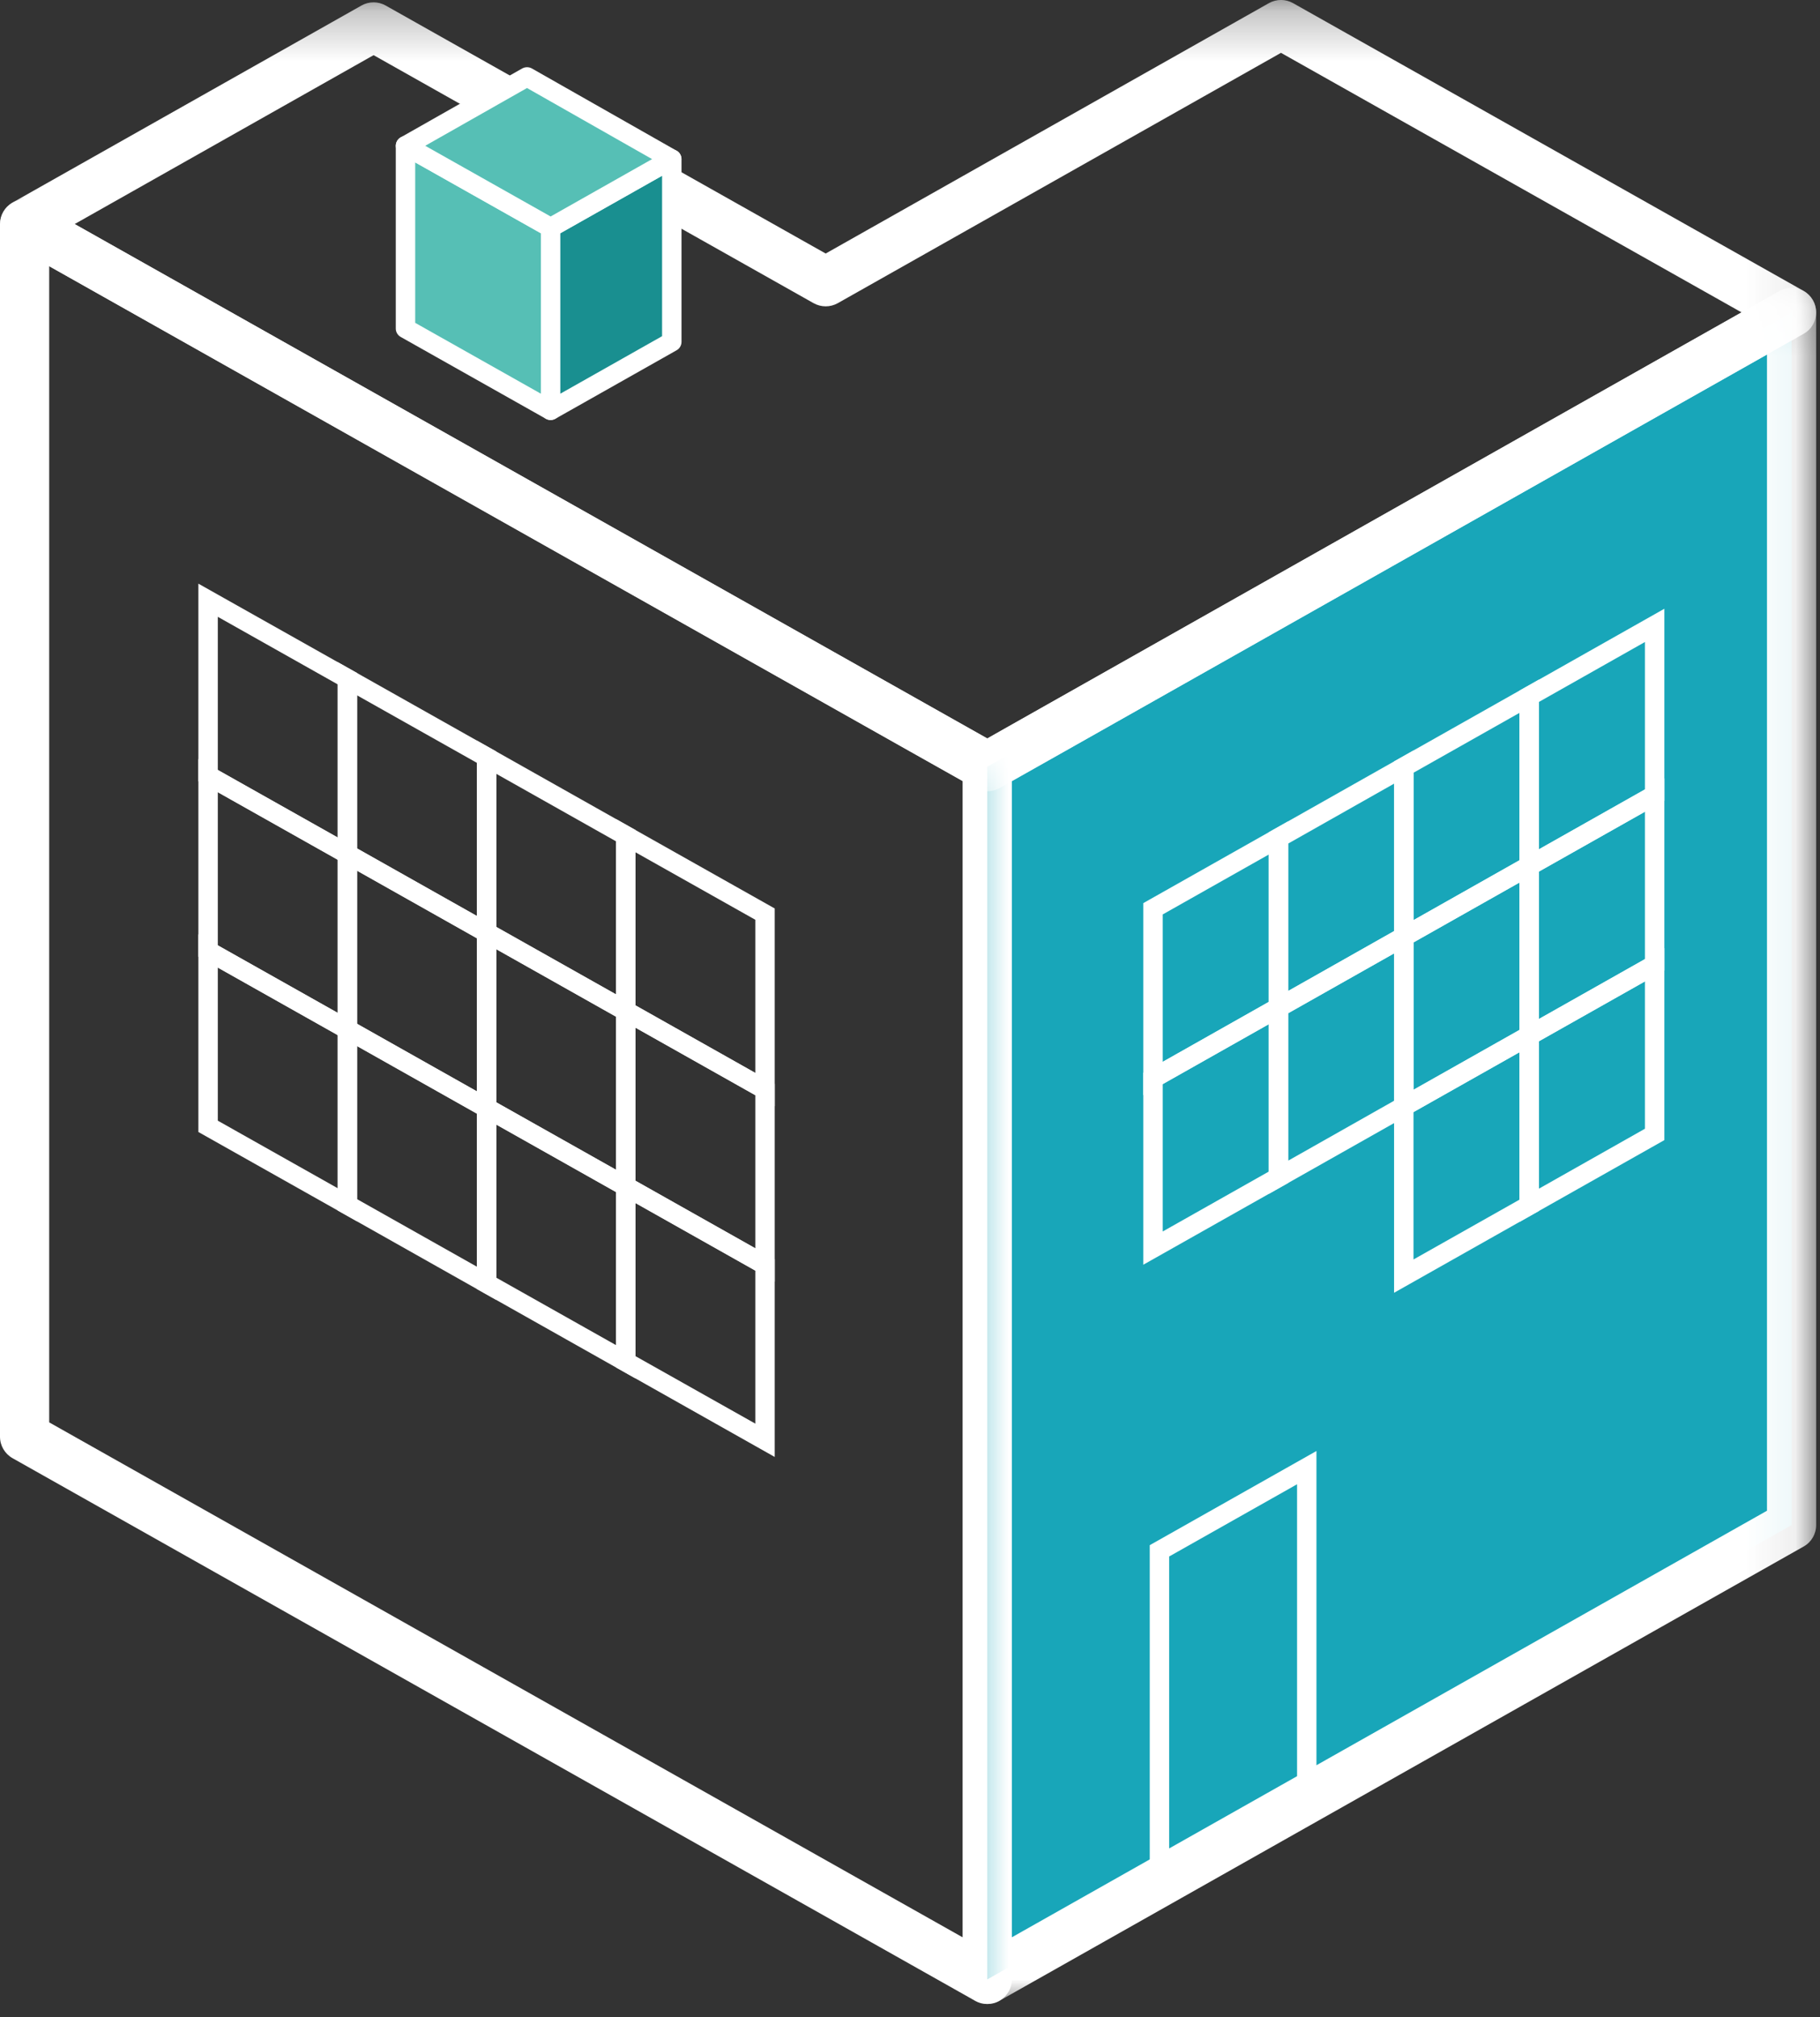 <?xml version="1.0" encoding="UTF-8" standalone="no"?>
<svg width="37px" height="41px" viewBox="0 0 37 41" version="1.1" xmlns="http://www.w3.org/2000/svg" xmlns:xlink="http://www.w3.org/1999/xlink">
    <rect x="0" y="0" width="37" height="41" fill="#333333" stroke="none"/>
    <!-- Generator: sketchtool 40 (33762) - http://www.bohemiancoding.com/sketch -->
    <title>F5A2ADD9-E689-465F-AD84-A079FA53C0C1</title>
    <desc>Created with sketchtool.</desc>
    <defs>
        <polygon id="path-1" points="17.922 34.999 17.922 0.118 0.571 0.118 0.571 34.999 17.922 34.999"></polygon>
        <polygon id="path-3" points="36.922 0.268 0 0.268 0 16.351 36.922 16.351 36.922 0.268"></polygon>
    </defs>
    <g id="Main-Screens" stroke="none" stroke-width="1" fill="none" fill-rule="evenodd">
        <g id="Locations" transform="translate(-17, -435)">
            <g id="Group-2">
                <g id="icon_nav_locations" transform="translate(17, 434)">
                    <path d="M1,29.91 L19.571,40.377 L19.571,16.877 L1,6.41 L1,29.91 Z M20.071,41.732 C19.986,41.732 19.902,41.711 19.826,41.668 L0.255,30.638 C0.098,30.549 0,30.383 0,30.202 L0,5.555 C0,5.377 0.095,5.213 0.248,5.123 C0.4,5.032 0.591,5.032 0.745,5.119 L20.316,16.149 C20.474,16.238 20.571,16.404 20.571,16.585 L20.571,41.232 C20.571,41.41 20.477,41.574 20.323,41.664 C20.246,41.71 20.158,41.732 20.071,41.732 L20.071,41.732 Z" id="Fill-1" fill="#FFFFFF"></path>
                    <path d="M12.919,21.434 L15.356,22.808 L15.356,19.695 L12.919,18.323 L12.919,21.434 Z M15.75,23.483 L12.524,21.665 L12.524,17.648 L15.75,19.465 L15.75,23.483 Z" id="Fill-3" fill="#FFFFFF"></path>
                    <path d="M10.089,19.84 L12.525,21.212 L12.525,18.101 L10.089,16.728 L10.089,19.84 Z M12.919,21.888 L9.694,20.07 L9.694,16.052 L12.919,17.87 L12.919,21.888 Z" id="Fill-5" fill="#FFFFFF"></path>
                    <path d="M7.259,18.244 L9.695,19.617 L9.695,16.505 L7.259,15.133 L7.259,18.244 Z M10.089,20.293 L6.864,18.474 L6.864,14.457 L10.089,16.274 L10.089,20.293 Z" id="Fill-7" fill="#FFFFFF"></path>
                    <path d="M4.428,16.649 L6.865,18.022 L6.865,14.91 L4.428,13.537 L4.428,16.649 Z M7.259,18.696 L4.033,16.879 L4.033,12.863 L7.259,14.679 L7.259,18.696 Z" id="Fill-9" fill="#FFFFFF"></path>
                    <path d="M12.919,24.999 L15.356,26.372 L15.356,23.261 L12.919,21.888 L12.919,24.999 Z M15.75,27.048 L12.524,25.229 L12.524,21.212 L15.75,23.03 L15.75,27.048 Z" id="Fill-11" fill="#FFFFFF"></path>
                    <path d="M10.089,23.404 L12.525,24.776 L12.525,21.665 L10.089,20.293 L10.089,23.404 Z M12.919,25.452 L9.694,23.634 L9.694,19.617 L12.919,21.434 L12.919,25.452 Z" id="Fill-13" fill="#FFFFFF"></path>
                    <path d="M7.259,21.809 L9.695,23.182 L9.695,20.071 L7.259,18.698 L7.259,21.809 Z M10.089,23.858 L6.864,22.039 L6.864,18.022 L10.089,19.84 L10.089,23.858 Z" id="Fill-15" fill="#FFFFFF"></path>
                    <path d="M4.428,20.214 L6.865,21.587 L6.865,18.475 L4.428,17.102 L4.428,20.214 Z M7.259,22.261 L4.033,20.444 L4.033,16.428 L7.259,18.244 L7.259,22.261 Z" id="Fill-17" fill="#FFFFFF"></path>
                    <path d="M12.919,28.564 L15.356,29.936 L15.356,26.826 L12.919,25.453 L12.919,28.564 Z M15.75,30.613 L12.524,28.794 L12.524,24.776 L15.75,26.595 L15.75,30.613 Z" id="Fill-19" fill="#FFFFFF"></path>
                    <path d="M10.089,26.969 L12.525,28.341 L12.525,25.23 L10.089,23.858 L10.089,26.969 Z M12.919,29.017 L9.694,27.199 L9.694,23.182 L12.919,24.999 L12.919,29.017 Z" id="Fill-21" fill="#FFFFFF"></path>
                    <path d="M7.259,25.373 L9.695,26.746 L9.695,23.635 L7.259,22.262 L7.259,25.373 Z M10.089,27.422 L6.864,25.603 L6.864,21.586 L10.089,23.404 L10.089,27.422 Z" id="Fill-23" fill="#FFFFFF"></path>
                    <path d="M4.428,23.778 L6.865,25.151 L6.865,22.039 L4.428,20.666 L4.428,23.778 Z M7.259,25.825 L4.033,24.008 L4.033,19.992 L7.259,21.808 L7.259,25.825 Z" id="Fill-25" fill="#FFFFFF"></path>
                    <polygon id="Fill-27" fill="#18A6B9" points="36.422 31.998 20.071 41.232 20.071 16.584 36.422 7.35"></polygon>
                    <g id="Group-31" transform="translate(19, 6.732)">
                        <mask id="mask-2" fill="white">
                            <use xlink:href="#path-1"></use>
                        </mask>
                        <g id="Clip-30"></g>
                        <path d="M1.571,10.145 L1.571,33.644 L16.922,24.974 L16.922,1.474 L1.571,10.145 Z M1.071,34.999 C0.984,34.999 0.897,34.977 0.819,34.931 C0.666,34.842 0.571,34.678 0.571,34.499 L0.571,9.852 C0.571,9.671 0.668,9.505 0.825,9.416 L17.175,0.182 C17.33,0.096 17.519,0.096 17.674,0.186 C17.827,0.277 17.922,0.441 17.922,0.619 L17.922,25.265 C17.922,25.447 17.825,25.613 17.668,25.701 L1.317,34.935 C1.241,34.978 1.156,34.999 1.071,34.999 L1.071,34.999 Z" id="Fill-29" fill="#FFFFFF" mask="url(#mask-2)"></path>
                    </g>
                    <path d="M23.638,19.586 L23.638,22.582 L25.793,21.364 L25.793,18.369 L23.638,19.586 Z M23.243,23.258 L23.243,19.356 L26.188,17.693 L26.188,21.595 L23.243,23.258 Z" id="Fill-32" fill="#FFFFFF"></path>
                    <path d="M26.188,18.146 L26.188,21.142 L28.341,19.924 L28.341,16.928 L26.188,18.146 Z M25.793,21.817 L25.793,17.916 L28.736,16.253 L28.736,20.155 L25.793,21.817 Z" id="Fill-34" fill="#FFFFFF"></path>
                    <path d="M28.736,16.706 L28.736,19.702 L30.891,18.484 L30.891,15.489 L28.736,16.706 Z M28.341,20.378 L28.341,16.476 L31.286,14.813 L31.286,18.715 L28.341,20.378 Z" id="Fill-36" fill="#FFFFFF"></path>
                    <path d="M31.286,15.267 L31.286,18.262 L33.441,17.045 L33.441,14.049 L31.286,15.267 Z M30.891,18.938 L30.891,15.037 L33.836,13.373 L33.836,17.276 L30.891,18.938 Z" id="Fill-38" fill="#FFFFFF"></path>
                    <path d="M23.638,23.035 L23.638,26.03 L25.793,24.813 L25.793,21.817 L23.638,23.035 Z M23.243,26.706 L23.243,22.805 L26.188,21.141 L26.188,25.044 L23.243,26.706 Z" id="Fill-40" fill="#FFFFFF"></path>
                    <path d="M26.188,21.595 L26.188,24.591 L28.341,23.373 L28.341,20.378 L26.188,21.595 Z M25.793,25.267 L25.793,21.365 L28.736,19.702 L28.736,23.604 L25.793,25.267 Z" id="Fill-42" fill="#FFFFFF"></path>
                    <path d="M28.736,20.155 L28.736,23.15 L30.891,21.933 L30.891,18.937 L28.736,20.155 Z M28.341,23.826 L28.341,19.925 L31.286,18.261 L31.286,22.164 L28.341,23.826 Z" id="Fill-44" fill="#FFFFFF"></path>
                    <path d="M31.286,18.715 L31.286,21.711 L33.441,20.494 L33.441,17.498 L31.286,18.715 Z M30.891,22.387 L30.891,18.485 L33.836,16.822 L33.836,20.725 L30.891,22.387 Z" id="Fill-46" fill="#FFFFFF"></path>
                    <path d="M28.736,23.604 L28.736,26.599 L30.891,25.383 L30.891,22.387 L28.736,23.604 Z M28.341,27.276 L28.341,23.373 L31.286,21.71 L31.286,25.613 L28.341,27.276 Z" id="Fill-48" fill="#FFFFFF"></path>
                    <path d="M31.286,22.164 L31.286,25.16 L33.441,23.942 L33.441,20.947 L31.286,22.164 Z M30.891,25.836 L30.891,21.934 L33.836,20.271 L33.836,24.173 L30.891,25.836 Z" id="Fill-50" fill="#FFFFFF"></path>
                    <path d="M23.769,32.636 L23.769,38.822 L26.369,37.354 L26.369,31.168 L23.769,32.636 Z M23.374,39.497 L23.374,32.406 L26.763,30.492 L26.763,37.584 L23.374,39.497 Z" id="Fill-52" fill="#FFFFFF"></path>
                    <g id="Group-56" transform="translate(0, 0.732)">
                        <mask id="mask-4" fill="white">
                            <use xlink:href="#path-3"></use>
                        </mask>
                        <g id="Clip-55"></g>
                        <path d="M1.518,4.822 L20.072,15.277 L35.405,6.617 L26.042,1.342 L17.032,6.43 C16.879,6.516 16.693,6.516 16.54,6.43 L7.595,1.389 L1.518,4.822 Z M20.072,16.351 C19.987,16.351 19.903,16.33 19.827,16.287 L0.255,5.258 C0.098,5.169 -0,5.003 -0,4.822 C-0,4.642 0.097,4.475 0.254,4.386 L7.349,0.38 C7.501,0.294 7.688,0.294 7.84,0.38 L16.786,5.421 L25.796,0.332 C25.949,0.246 26.135,0.246 26.288,0.332 L36.667,6.181 C36.825,6.27 36.922,6.436 36.922,6.617 C36.922,6.798 36.826,6.964 36.668,7.052 L20.318,16.287 C20.242,16.33 20.157,16.351 20.072,16.351 L20.072,16.351 Z" id="Fill-54" fill="#FFFFFF" mask="url(#mask-4)"></path>
                    </g>
                    <polygon id="Fill-57" fill="#56BFB5" points="11.194 9.34 8.245 7.678 8.245 3.964 11.194 5.626"></polygon>
                    <path d="M8.441,7.562 L10.996,9.002 L10.996,5.742 L8.441,4.301 L8.441,7.562 Z M11.193,9.537 C11.16,9.537 11.127,9.528 11.096,9.511 L8.147,7.849 C8.085,7.814 8.046,7.75 8.046,7.678 L8.046,3.963 C8.046,3.893 8.084,3.829 8.144,3.793 C8.206,3.757 8.279,3.759 8.34,3.792 L11.29,5.455 C11.352,5.489 11.39,5.554 11.39,5.625 L11.39,9.339 C11.39,9.411 11.353,9.475 11.293,9.509 C11.261,9.528 11.227,9.537 11.193,9.537 L11.193,9.537 Z" id="Fill-59" fill="#FFFFFF"></path>
                    <polygon id="Fill-61" fill="#198F90" points="13.658 7.949 11.194 9.341 11.194 5.626 13.658 4.235"></polygon>
                    <path d="M11.391,5.741 L11.391,9.002 L13.46,7.833 L13.46,4.572 L11.391,5.741 Z M11.194,9.537 C11.16,9.537 11.125,9.528 11.094,9.51 C11.034,9.474 10.996,9.41 10.996,9.34 L10.996,5.626 C10.996,5.554 11.035,5.489 11.097,5.454 L13.561,4.062 C13.622,4.029 13.696,4.028 13.757,4.064 C13.818,4.099 13.855,4.164 13.855,4.234 L13.855,7.948 C13.855,8.019 13.817,8.085 13.754,8.12 L11.29,9.512 C11.26,9.528 11.227,9.537 11.194,9.537 L11.194,9.537 Z" id="Fill-63" fill="#FFFFFF"></path>
                    <polygon id="Fill-65" fill="#56BFB5" points="10.715 2.562 8.244 3.963 11.194 5.626 13.658 4.234"></polygon>
                    <path d="M8.645,3.963 L11.194,5.4 L13.257,4.234 L10.714,2.789 L8.645,3.963 Z M11.194,5.823 C11.161,5.823 11.127,5.815 11.097,5.798 L8.148,4.136 C8.085,4.101 8.046,4.035 8.046,3.964 C8.046,3.893 8.085,3.827 8.146,3.792 L10.617,2.391 C10.678,2.358 10.752,2.358 10.812,2.391 L13.755,4.063 C13.816,4.098 13.854,4.164 13.854,4.234 C13.854,4.306 13.816,4.371 13.754,4.406 L11.29,5.798 C11.259,5.815 11.226,5.823 11.194,5.823 L11.194,5.823 Z" id="Fill-67" fill="#FFFFFF"></path>
                </g>
            </g>
        </g>
    </g>
</svg>